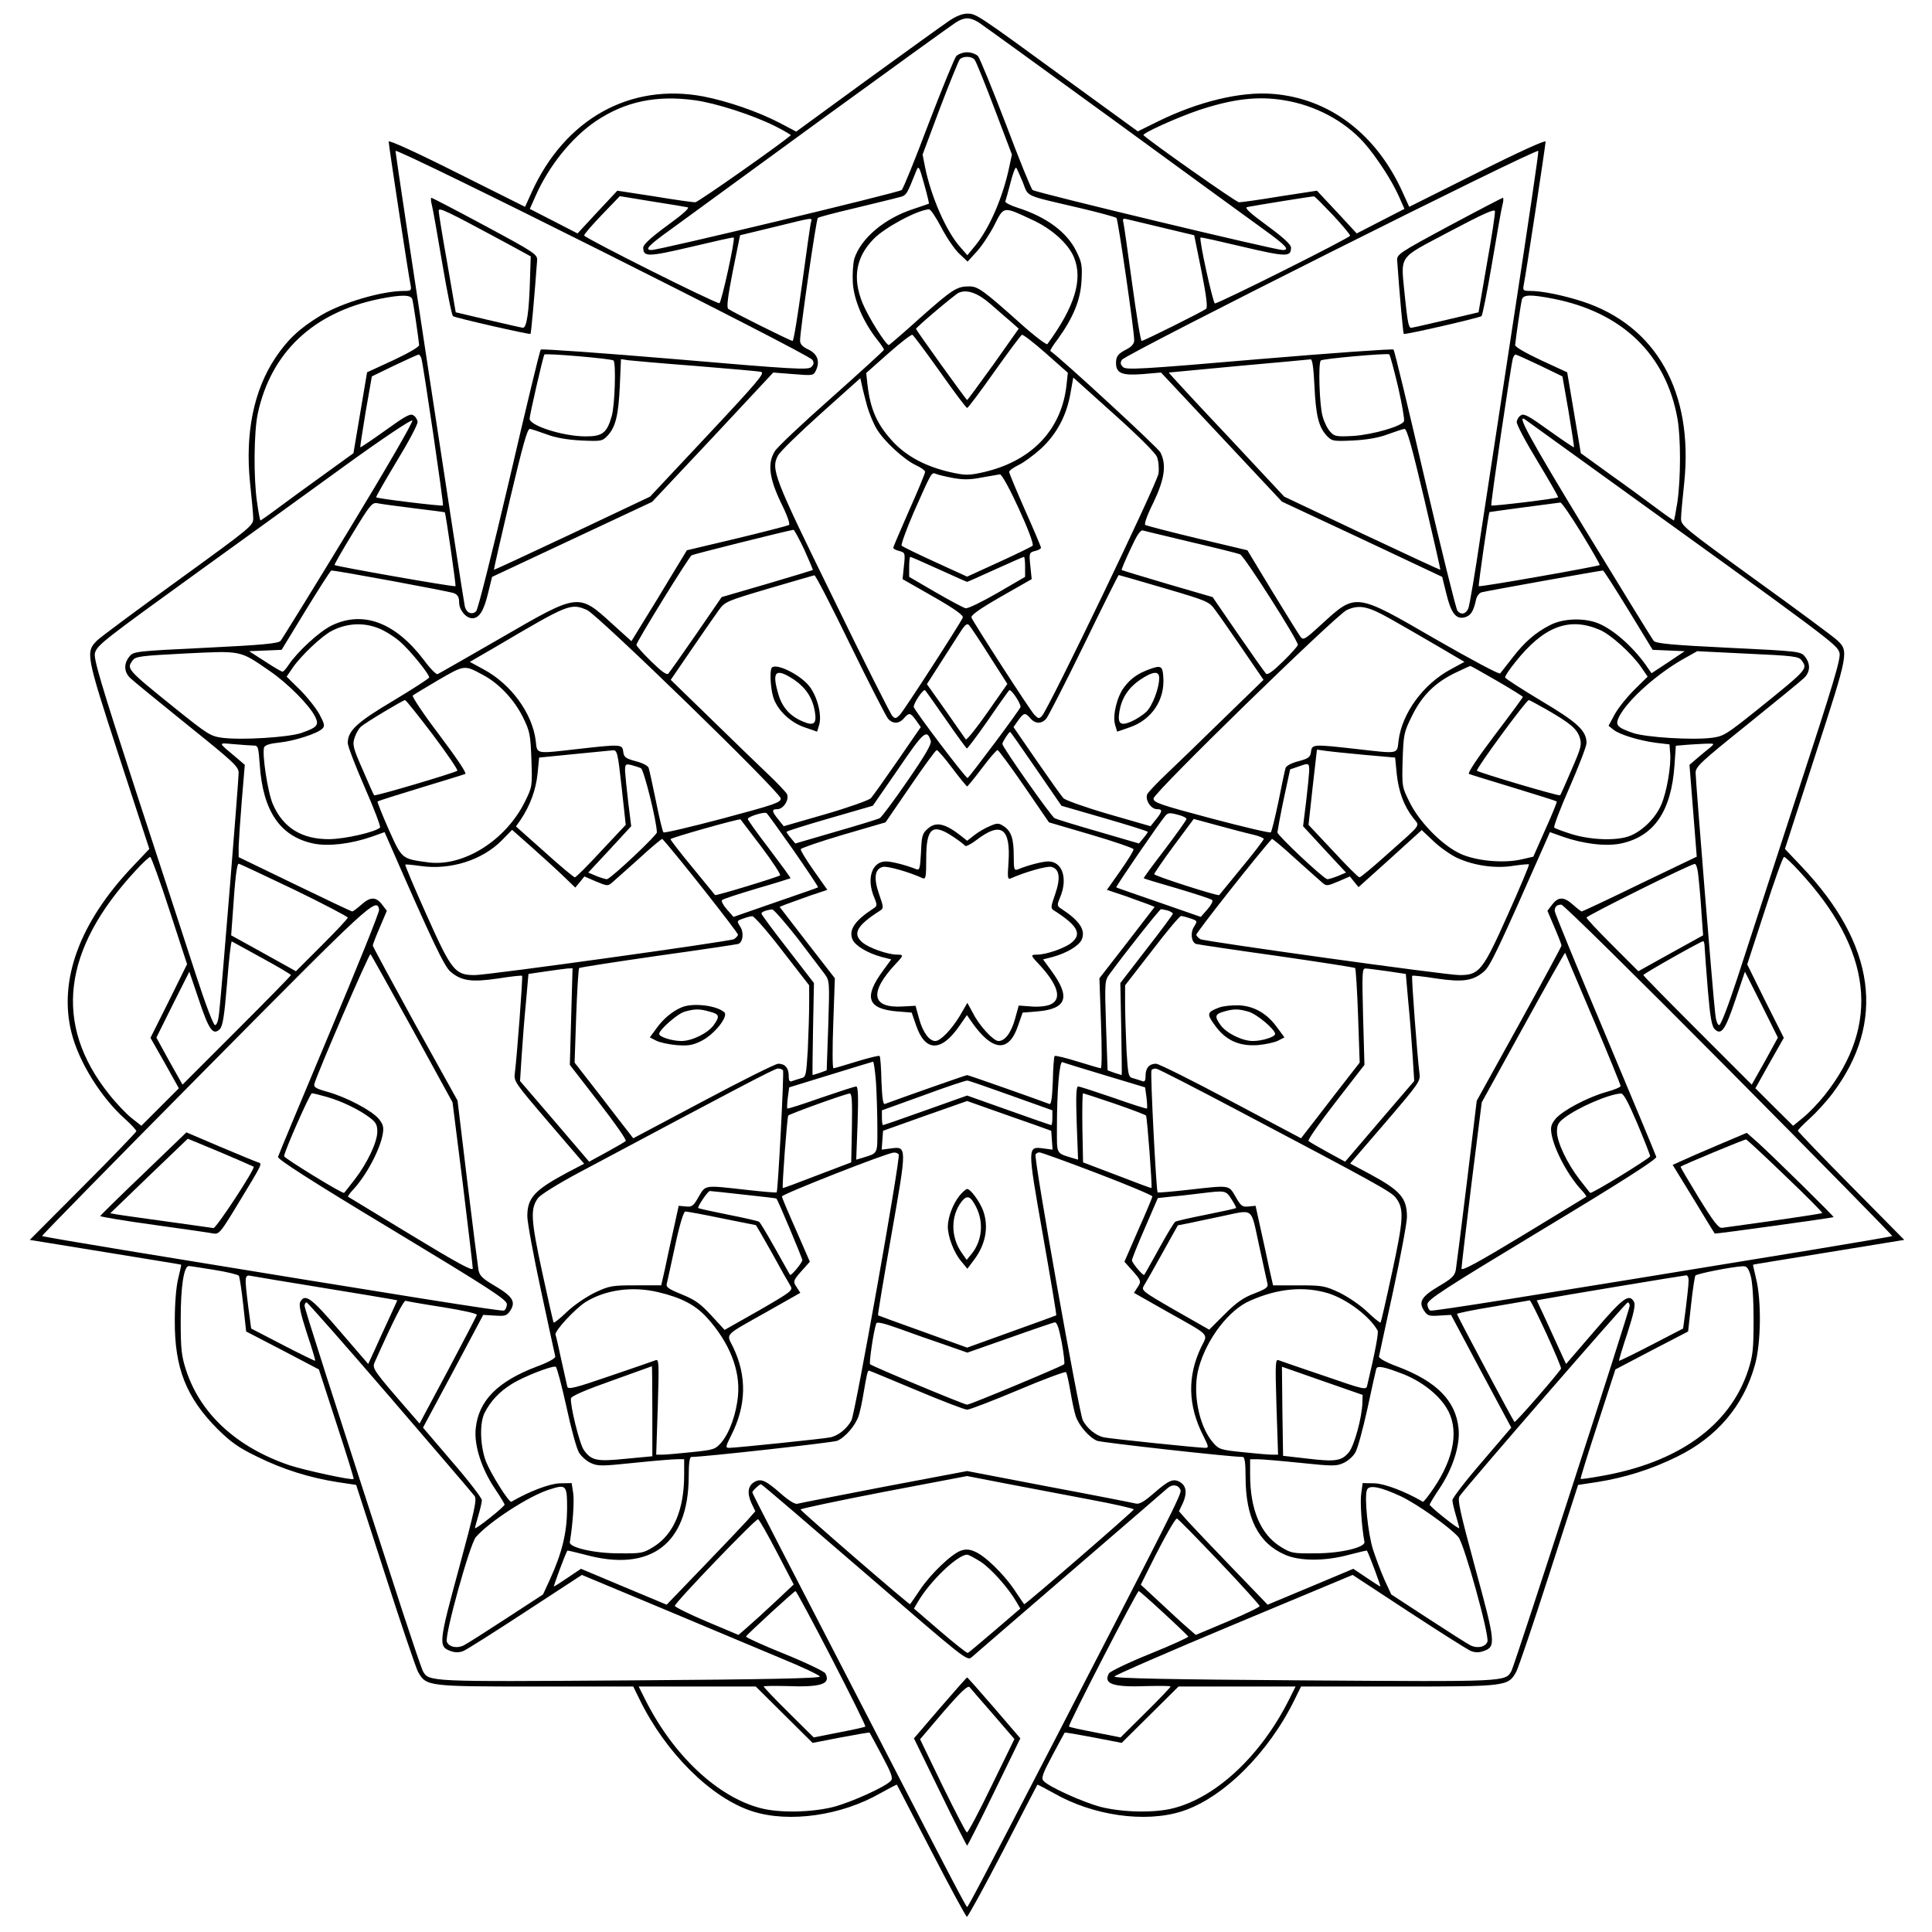 <?xml version="1.0" standalone="no"?>
<!DOCTYPE svg PUBLIC "-//W3C//DTD SVG 20010904//EN"
 "http://www.w3.org/TR/2001/REC-SVG-20010904/DTD/svg10.dtd">
<svg version="1.0" xmlns="http://www.w3.org/2000/svg"
 width="850pt" height="850pt" viewBox="0 0 850 850"
 preserveAspectRatio="xMidYMid meet">
<g transform="translate(0,850) scale(0.1,-0.1)"
fill="#000000" stroke="none">
<path d="M4174 8407 c-27 -18 -189 -135 -360 -259 l-311 -227 -74 39 c-97 50
-228 95 -336 116 -322 60 -608 -100 -754 -422 l-29 -64 -300 150 c-183 92
-300 145 -300 137 0 -15 87 -587 96 -629 5 -26 3 -28 -28 -28 -99 0 -274 -52
-367 -108 -94 -57 -145 -105 -200 -187 -95 -143 -133 -332 -111 -548 7 -67 14
-137 14 -156 1 -33 -5 -38 -329 -273 -181 -131 -343 -251 -358 -266 -51 -51
-49 -62 96 -507 l134 -410 -73 -77 c-234 -246 -328 -502 -269 -733 32 -127
129 -283 234 -377 28 -25 51 -50 51 -55 -1 -4 -106 -114 -235 -243 l-234 -235
332 -54 c183 -30 333 -54 334 -55 1 -1 -5 -28 -13 -61 -9 -36 -15 -110 -15
-185 -1 -209 50 -338 188 -477 59 -58 92 -82 175 -122 113 -56 232 -93 355
-112 l80 -12 128 -396 c70 -218 135 -409 144 -426 36 -64 40 -65 516 -65 l431
0 28 -57 c114 -234 315 -434 496 -492 162 -52 392 -19 564 80 38 21 70 38 72
37 1 -2 69 -133 151 -291 82 -159 153 -290 157 -290 4 -1 75 128 158 288 82
160 151 291 152 293 2 1 34 -16 72 -37 172 -99 402 -132 564 -80 181 58 382
258 496 492 l28 57 431 0 c476 0 480 1 516 65 9 17 74 208 144 426 l128 396
80 12 c123 19 242 56 355 112 176 86 293 224 343 404 27 96 29 283 5 380 -8
33 -14 60 -13 61 1 1 151 25 334 55 l331 54 -234 237 c-129 130 -234 240 -234
243 0 4 23 28 51 53 28 25 74 75 101 111 237 314 190 656 -136 999 l-73 77
134 414 c146 449 148 456 95 505 -15 14 -175 133 -357 264 -324 235 -330 240
-329 273 0 19 7 89 14 156 41 398 -123 691 -449 797 -84 27 -176 46 -229 46
-31 0 -33 2 -28 28 9 42 96 614 96 629 0 8 -117 -45 -300 -137 l-300 -150 -29
64 c-116 257 -323 414 -573 433 -140 11 -326 -34 -503 -121 l-89 -44 -311 226
c-399 291 -400 292 -440 292 -21 0 -51 -12 -81 -33z m131 -5 c17 -11 282 -203
590 -427 308 -225 606 -442 663 -483 101 -73 118 -92 85 -92 -33 0 -1088 253
-1100 264 -7 6 -60 137 -118 291 -59 154 -114 288 -122 298 -9 9 -30 17 -48
17 -18 0 -39 -8 -48 -17 -8 -10 -63 -144 -122 -298 -58 -154 -111 -285 -118
-291 -12 -11 -1067 -264 -1100 -264 -33 0 -16 19 86 92 56 41 354 258 662 483
308 224 574 416 590 426 38 24 62 24 100 1z m-17 -165 c6 -7 45 -103 87 -214
l77 -203 -12 -56 c-27 -129 -86 -267 -148 -343 l-36 -44 -34 39 c-60 69 -125
217 -152 348 l-11 56 76 203 c42 111 82 208 87 215 13 16 53 16 66 -1z m-1231
-178 c94 -13 255 -65 353 -114 40 -20 70 -38 69 -40 -33 -31 -408 -295 -420
-295 -10 0 -91 11 -180 26 l-163 25 -88 -94 -87 -94 -105 54 -105 54 24 54
c59 135 161 261 268 333 129 86 265 114 434 91z m2592 0 c137 -22 267 -91 353
-188 53 -60 123 -167 153 -236 l24 -54 -105 -54 -105 -54 -87 94 -88 94 -163
-25 c-89 -15 -170 -26 -180 -26 -12 0 -387 264 -420 295 -8 8 148 78 242 110
151 50 260 63 376 44z m-2075 -1142 c8 -12 7 -21 -5 -32 -13 -13 -76 -10 -599
35 -322 27 -588 46 -591 42 -4 -4 -66 -261 -138 -572 -73 -311 -138 -571 -146
-579 -18 -18 -43 -8 -50 21 -8 33 -305 1986 -305 2004 0 18 1818 -893 1834
-919z m3091 217 c-58 -379 -126 -824 -151 -989 -24 -165 -49 -310 -54 -322
-11 -25 -32 -30 -48 -10 -6 7 -70 266 -143 577 -72 311 -134 568 -138 572 -3
4 -269 -15 -591 -42 -523 -45 -586 -48 -599 -35 -12 11 -13 20 -5 32 15 25
1828 934 1832 919 2 -7 -45 -323 -103 -702z m-2578 470 c-1 -1 -32 -11 -70
-24 -125 -41 -228 -127 -258 -217 -6 -21 -9 -66 -7 -107 5 -78 47 -174 107
-250 17 -21 31 -42 30 -45 0 -3 -104 -98 -231 -211 -127 -112 -239 -218 -249
-235 -33 -53 -25 -118 26 -225 29 -58 42 -96 36 -100 -6 -3 -109 -30 -230 -59
l-219 -52 -68 -112 c-37 -62 -92 -152 -122 -200 l-54 -88 -83 75 c-151 138
-148 138 -490 -60 -149 -86 -275 -158 -280 -160 -6 -2 -33 25 -60 62 -126 166
-268 219 -406 152 -55 -27 -151 -116 -189 -173 -11 -17 -23 -30 -27 -30 -5 0
-39 20 -77 45 l-70 45 72 3 71 3 106 174 c59 96 109 175 113 175 23 0 522 -92
540 -100 16 -7 22 -18 22 -40 0 -34 30 -70 58 -70 30 0 50 31 69 109 l18 73
352 165 352 165 267 284 266 285 89 -7 c88 -7 88 -7 100 19 17 38 5 71 -36 90
-25 12 -35 23 -35 39 0 44 71 533 78 539 4 4 77 23 162 43 85 21 171 41 191
47 38 9 36 7 81 119 9 23 13 17 34 -60 13 -46 22 -85 21 -86z m413 94 c26 -66
2 -55 250 -113 85 -20 158 -40 162 -44 7 -6 78 -495 78 -538 0 -15 -11 -28
-32 -39 -39 -20 -48 -31 -48 -61 0 -45 26 -56 116 -49 l82 7 266 -284 266
-284 353 -165 352 -166 18 -73 c21 -87 43 -115 81 -105 27 7 39 27 50 78 3 15
14 29 24 32 17 5 523 96 534 96 4 0 54 -79 113 -175 l106 -174 71 -3 70 -3
-73 -49 -73 -48 -16 23 c-54 81 -140 161 -210 193 -63 29 -160 27 -220 -4 -65
-33 -113 -75 -166 -144 -26 -33 -51 -65 -54 -69 -4 -5 -133 64 -286 152 -352
204 -348 203 -498 66 -74 -68 -82 -73 -94 -57 -7 9 -63 99 -124 199 l-110 182
-219 52 c-121 29 -224 56 -230 59 -6 4 7 42 36 100 49 103 58 166 30 220 -10
20 -432 409 -484 446 -2 2 12 25 32 51 68 94 100 171 105 255 4 69 2 83 -23
133 -41 84 -132 151 -258 191 -32 10 -56 23 -54 28 2 6 13 44 23 83 10 40 21
69 25 65 3 -4 16 -33 29 -64z m-1475 -110 c11 -2 -20 -30 -89 -80 -70 -51
-106 -84 -106 -97 0 -42 19 -42 211 3 101 24 185 43 187 41 8 -7 -55 -290 -63
-289 -23 1 -595 288 -595 298 0 6 36 47 79 92 l78 81 140 -23 c78 -12 149 -24
158 -26z m2839 -34 c42 -45 76 -86 76 -91 0 -9 -575 -297 -595 -298 -8 0 -71
283 -63 290 2 2 86 -17 187 -41 192 -45 211 -45 211 -3 0 13 -36 46 -106 97
-75 55 -100 78 -87 81 46 9 289 48 294 47 4 0 41 -38 83 -82z m-1724 -52 c22
-43 57 -95 78 -116 l39 -37 41 45 c22 24 57 77 77 116 42 84 38 83 166 23 86
-39 159 -105 184 -165 40 -97 4 -217 -117 -382 -3 -5 -59 37 -123 95 -160 143
-183 159 -221 159 -54 0 -73 -12 -213 -136 -73 -66 -136 -120 -140 -122 -11
-4 -90 121 -116 184 -45 110 -30 202 48 282 49 51 193 128 244 131 7 1 30 -34
53 -77z m-572 20 c-3 -9 -20 -131 -39 -270 -19 -138 -37 -252 -42 -252 -9 0
-268 129 -283 141 -8 6 -2 54 20 166 l32 158 149 36 c180 44 168 43 163 21z
m1552 -25 l134 -32 32 -158 c22 -112 28 -160 20 -166 -15 -12 -274 -141 -283
-141 -5 0 -23 114 -42 252 -19 139 -36 261 -39 271 -4 15 0 17 19 12 13 -3 85
-20 159 -38z m-763 -334 c30 -26 71 -62 90 -78 l35 -31 -111 -157 c-62 -86
-114 -157 -116 -157 -4 0 -225 308 -225 313 0 7 173 153 188 159 36 16 84 -1
139 -49z m-2543 20 c5 -17 27 -169 30 -201 1 -8 -46 -35 -114 -67 l-115 -53
-30 -178 -30 -178 -130 -94 c-71 -51 -163 -118 -203 -148 -40 -30 -75 -54 -76
-54 -2 0 -9 36 -15 80 -16 106 -14 310 3 390 58 270 245 446 536 505 96 19
138 19 144 -2z m5018 3 c304 -59 497 -244 548 -527 15 -82 15 -263 0 -367 -7
-45 -14 -82 -16 -82 -1 0 -36 24 -76 54 -40 30 -131 97 -203 148 l-130 94 -30
178 -30 178 -115 53 c-68 32 -115 59 -114 67 3 32 25 184 30 201 7 21 37 22
136 3z m-2697 -321 c62 -88 116 -160 120 -160 4 0 58 72 120 160 62 87 116
160 121 162 5 2 53 -35 106 -82 l96 -85 -5 -47 c-20 -206 -158 -348 -382 -394
-52 -11 -70 -10 -136 5 -104 25 -183 67 -243 129 -73 78 -103 144 -116 259
l-5 47 97 86 c53 47 101 84 106 82 5 -2 59 -75 121 -162z m-1436 49 c12 -11 6
-200 -8 -246 -21 -73 -41 -88 -114 -88 -99 0 -247 47 -247 78 0 15 59 273 65
282 4 7 296 -18 304 -26z m3452 -116 c17 -76 29 -143 26 -151 -8 -22 -136 -59
-223 -65 -74 -4 -83 -2 -101 18 -12 12 -27 42 -34 68 -14 46 -20 235 -8 246 8
8 292 33 301 27 4 -4 21 -68 39 -143z m-4297 125 c9 -32 99 -643 95 -647 -5
-4 -288 30 -294 36 -2 2 39 73 90 158 52 85 94 164 92 174 -1 10 -9 24 -19 29
-13 9 -37 -5 -123 -67 -59 -42 -109 -76 -110 -74 -1 2 10 73 24 158 l27 154
99 48 c55 26 103 48 107 48 4 0 9 -8 12 -17z m4921 -31 l99 -48 27 -154 c14
-85 25 -156 24 -158 -1 -2 -51 32 -110 74 -86 62 -110 76 -123 67 -10 -5 -18
-19 -19 -29 -2 -10 40 -89 92 -174 51 -85 92 -156 90 -158 -6 -6 -289 -40
-294 -36 -4 4 86 615 95 647 3 9 8 17 12 17 4 0 52 -22 107 -48z m-3715 -2
c146 -12 275 -23 288 -26 19 -4 -11 -40 -233 -277 l-255 -272 -342 -162 c-189
-89 -344 -161 -345 -160 -1 1 31 142 71 312 55 232 76 309 87 308 8 -1 41 -12
74 -24 39 -15 92 -24 152 -27 88 -4 93 -3 116 21 36 39 48 91 54 220 l5 117
32 -5 c17 -2 150 -14 296 -25z m2723 -87 c6 -129 18 -181 54 -220 23 -24 28
-25 116 -21 60 3 113 12 152 27 33 12 66 23 74 24 11 1 32 -76 87 -308 40
-170 72 -311 71 -312 -1 -1 -156 71 -345 160 l-342 162 -255 273 c-141 149
-254 272 -253 273 2 0 140 13 308 29 168 15 310 28 316 29 8 1 13 -38 17 -116z
m-1967 -93 c9 -30 27 -74 41 -97 31 -53 120 -135 173 -160 22 -10 40 -23 40
-29 0 -7 -31 -82 -70 -169 -38 -87 -70 -161 -70 -165 0 -4 12 -11 26 -14 26
-7 27 -9 21 -65 l-6 -59 135 -77 c93 -53 133 -82 130 -92 -10 -24 -257 -407
-277 -428 -17 -17 -21 -18 -33 -5 -8 8 -126 242 -261 520 -261 532 -274 566
-242 626 8 16 93 99 189 185 l173 155 8 -35 c4 -20 15 -61 23 -91z m1274 -220
c7 -17 10 -49 7 -73 -5 -42 -483 -1036 -513 -1067 -12 -13 -16 -12 -33 5 -20
21 -267 404 -277 428 -3 10 34 37 130 92 l135 77 -6 59 c-6 56 -5 58 21 65 14
3 26 10 26 14 0 4 -31 78 -70 165 -38 87 -70 162 -70 169 0 6 19 19 41 30 22
10 67 43 100 73 69 65 112 145 129 245 l12 67 178 -160 c104 -93 183 -171 190
-189z m-3555 -322 c-158 -260 -294 -480 -301 -488 -11 -11 -81 -18 -330 -30
-310 -15 -317 -16 -335 -39 -25 -31 -24 -67 4 -94 12 -12 125 -104 250 -205
204 -164 227 -185 227 -212 0 -33 -76 -974 -86 -1057 -3 -32 -10 -53 -18 -53
-7 0 -41 89 -83 218 -39 119 -157 482 -263 805 -158 485 -190 593 -182 615 11
35 40 57 462 362 194 140 482 348 639 462 163 118 290 203 295 198 5 -5 -115
-212 -279 -482z m5440 295 c1106 -797 1105 -797 1118 -835 7 -23 -25 -131
-187 -625 -107 -329 -225 -691 -262 -805 -40 -122 -73 -208 -80 -208 -8 0 -15
21 -18 53 -10 83 -86 1024 -86 1057 0 27 23 48 227 212 125 101 238 193 250
205 28 27 29 63 4 94 -18 23 -25 24 -335 39 -250 12 -319 19 -330 30 -7 8
-142 228 -300 487 -251 413 -310 521 -263 485 7 -5 125 -90 262 -189z m-2782
-66 c44 -8 75 -8 125 2 37 6 73 13 81 14 18 2 157 -301 144 -314 -4 -4 -71
-37 -148 -72 l-140 -64 -140 64 c-77 35 -144 68 -148 72 -4 4 20 70 53 147 80
180 78 177 98 169 9 -4 43 -12 75 -18z m-2373 -133 c74 -9 136 -17 137 -18 4
-4 50 -322 47 -325 -4 -5 -525 87 -532 93 -2 2 34 65 80 140 76 125 85 136
108 132 14 -3 86 -13 160 -22z m5138 -110 c46 -75 82 -138 80 -140 -7 -6 -528
-98 -532 -93 -3 3 43 321 47 326 2 1 254 35 312 42 6 0 47 -60 93 -135z
m-3420 -71 c22 -49 39 -89 38 -91 -2 -1 -93 -29 -202 -61 l-199 -58 -112 -163
c-62 -90 -118 -169 -123 -174 -7 -7 -31 11 -75 54 -36 35 -65 68 -65 73 0 13
230 386 243 394 8 5 420 108 448 112 3 1 24 -38 47 -86z m1702 32 c107 -25
204 -49 216 -54 19 -8 254 -377 254 -398 0 -5 -29 -38 -65 -73 -44 -43 -68
-61 -75 -54 -5 5 -61 84 -123 174 l-112 163 -199 58 c-109 32 -200 60 -201 61
-2 2 15 42 38 91 30 65 44 86 56 83 9 -3 104 -25 211 -51z m-1109 -120 c66
-30 122 -55 124 -55 2 0 58 25 124 55 66 30 123 55 126 55 3 0 5 -20 5 -44 l0
-44 -122 -71 c-68 -39 -131 -70 -140 -67 -9 2 -69 34 -133 71 l-115 67 0 44
c0 24 2 44 5 44 3 0 60 -25 126 -55z m-390 -332 c83 -170 158 -316 166 -325
21 -24 49 -23 70 2 23 26 28 25 53 -9 l21 -30 -102 -148 c-56 -81 -109 -156
-118 -165 -9 -9 -99 -41 -199 -70 l-184 -53 -24 30 c-29 36 -30 45 -4 45 27 0
54 43 42 67 -6 10 -43 49 -84 88 -40 38 -153 147 -250 242 l-177 172 91 133
c50 73 104 151 120 173 28 38 32 40 221 96 105 31 196 57 200 58 5 1 76 -137
158 -306z m1382 249 c194 -57 197 -59 225 -98 16 -21 70 -99 120 -172 l91
-133 -177 -172 c-97 -95 -210 -204 -250 -242 -41 -39 -78 -78 -84 -88 -12 -24
15 -67 42 -67 26 0 25 -9 -4 -45 l-24 -30 -184 53 c-100 29 -190 61 -199 70
-9 9 -62 84 -118 165 l-102 148 21 30 c25 34 30 35 53 9 21 -25 49 -26 70 -2
8 9 83 155 166 325 82 169 151 307 153 307 2 0 92 -26 201 -58z m-2540 -96
c47 -21 852 -803 852 -829 0 -18 -27 -27 -255 -88 -140 -37 -258 -65 -261 -61
-4 4 -19 66 -33 137 -15 72 -29 137 -32 146 -3 10 -26 22 -57 30 -45 12 -52
18 -55 42 -4 33 -10 33 -197 12 -193 -22 -181 -24 -188 36 -15 121 -109 250
-231 315 l-59 32 119 69 c317 187 325 190 397 159z m3531 -37 c50 -28 145 -83
210 -121 l119 -70 -59 -32 c-122 -65 -216 -194 -231 -315 -7 -60 5 -58 -188
-36 -187 21 -193 21 -197 -12 -3 -24 -10 -30 -55 -42 -31 -8 -54 -20 -57 -30
-3 -9 -17 -74 -31 -146 -15 -71 -30 -133 -34 -137 -3 -4 -121 24 -261 61 -229
61 -255 70 -255 88 0 25 803 807 850 829 55 25 93 17 189 -37z m-4429 -52 c22
-11 56 -33 75 -50 45 -39 132 -147 128 -158 -2 -5 -73 -51 -158 -102 -160 -95
-200 -132 -200 -186 0 -14 34 -102 75 -196 41 -93 71 -173 67 -176 -21 -20
-154 -50 -222 -51 -122 -1 -205 50 -250 155 -22 51 -48 222 -38 249 4 10 27
17 67 21 67 7 168 40 189 61 12 12 10 21 -13 64 -15 27 -53 75 -85 107 l-59
58 28 41 c36 52 128 139 170 160 72 38 155 39 226 3z m2669 -114 l78 -122 -88
-126 c-48 -69 -91 -122 -95 -118 -3 5 -43 61 -88 126 l-83 117 50 78 c27 42
66 103 87 136 30 48 39 56 49 45 7 -8 48 -69 90 -136z m2684 116 c48 -20 141
-104 183 -165 l28 -41 -59 -58 c-32 -32 -71 -80 -86 -108 l-27 -50 21 -17 c27
-22 113 -48 187 -58 l60 -7 3 -38 c5 -56 -15 -172 -39 -227 -24 -57 -80 -113
-134 -136 -56 -24 -171 -21 -260 6 -38 12 -73 25 -77 29 -4 3 26 83 67 176 41
94 75 182 75 196 0 54 -40 91 -200 186 -85 51 -156 97 -158 102 -2 5 18 35 44
67 125 158 237 201 372 143z m-5850 -182 c77 -53 172 -148 198 -199 19 -38 11
-48 -61 -73 -57 -19 -260 -32 -347 -21 -52 7 -64 15 -204 127 -218 176 -218
176 -190 214 12 17 37 20 232 30 250 12 237 15 372 -78z m6738 48 c28 -38 28
-38 -190 -214 -140 -112 -152 -120 -204 -127 -87 -11 -290 2 -347 21 -72 25
-80 35 -61 73 39 75 173 194 295 260 l48 27 223 -11 c199 -9 224 -12 236 -29z
m-5802 -64 c71 -37 139 -110 177 -187 30 -61 33 -76 37 -186 4 -117 4 -119
-28 -184 -84 -171 -271 -289 -427 -268 -117 16 -114 14 -173 145 -29 66 -51
121 -49 123 2 2 87 29 189 60 102 31 190 58 197 61 8 2 -38 70 -113 170 -70
92 -122 170 -118 175 5 4 56 35 114 69 114 66 113 66 194 22z m4463 -27 c62
-36 113 -68 113 -70 0 -3 -56 -79 -125 -170 -75 -99 -120 -167 -112 -169 7 -3
95 -30 197 -61 102 -31 187 -58 189 -60 2 -2 -20 -57 -50 -123 l-53 -120 -52
-12 c-79 -18 -198 -7 -267 24 -80 36 -183 140 -226 229 -33 66 -33 68 -30 185
4 114 6 122 42 195 44 89 102 146 192 189 33 16 62 29 64 29 3 0 55 -30 118
-66z m-2424 -172 c47 -68 88 -124 91 -125 2 -1 44 54 92 123 47 69 90 129 94
133 7 8 50 -55 50 -73 0 -9 -224 -308 -233 -313 -7 -3 -237 301 -237 313 0 18
43 81 50 73 4 -4 46 -63 93 -131z m-2259 -64 c63 -84 112 -156 108 -159 -11
-9 -361 -113 -366 -108 -2 2 -25 53 -50 112 -43 97 -46 111 -36 141 6 19 18
40 28 49 20 18 184 116 194 117 4 0 59 -69 122 -152z m4899 111 c106 -61 134
-85 147 -123 10 -32 7 -44 -36 -143 -25 -59 -48 -110 -50 -112 -5 -5 -355 99
-366 108 -7 6 217 311 228 311 3 0 38 -19 77 -41z m-2708 -139 c4 -14 -26 -65
-102 -175 -59 -86 -114 -160 -123 -165 -8 -4 -95 -31 -193 -59 l-178 -52 -19
23 c-11 13 -19 25 -20 28 0 3 86 30 190 60 l190 55 112 162 c113 166 126 177
143 123z m463 -122 l112 -163 190 -55 c104 -30 190 -57 190 -60 -1 -3 -9 -15
-20 -28 l-19 -23 -178 52 c-98 28 -185 55 -193 59 -16 9 -230 313 -230 327 0
9 29 53 34 53 2 0 53 -73 114 -162z m-3443 102 c21 0 22 -6 28 -87 14 -202 90
-313 235 -344 66 -14 166 -2 258 30 l56 20 25 -57 c186 -426 238 -534 265
-557 48 -41 93 -47 209 -30 56 9 104 14 106 12 4 -4 -23 -361 -32 -429 -5 -35
1 -43 150 -217 l155 -181 -71 -37 c-148 -79 -179 -113 -179 -194 0 -26 27
-173 60 -326 33 -153 61 -284 63 -291 1 -8 -31 -26 -83 -45 -171 -65 -255
-150 -267 -272 -8 -72 25 -175 82 -261 25 -37 45 -70 45 -74 0 -3 -29 -30 -65
-58 -36 -29 -65 -49 -65 -45 0 4 7 30 15 57 8 27 15 57 15 66 0 9 -58 85 -130
168 l-129 151 133 248 132 248 51 -3 c46 -3 53 -1 68 22 25 38 11 62 -65 107
-58 34 -70 46 -75 72 -3 18 -25 192 -49 388 l-43 357 -187 337 c-102 186 -186
341 -186 345 0 4 14 41 31 80 l31 73 -20 26 c-27 36 -52 37 -92 1 -18 -16 -37
-30 -40 -30 -4 0 -118 54 -254 120 l-246 119 0 48 c1 26 7 118 14 203 l13 155
-35 30 c-86 72 -85 67 -13 61 35 -3 74 -6 86 -6z m6410 -8 c-12 -9 -37 -30
-57 -47 l-35 -30 16 -202 16 -202 -250 -120 c-137 -67 -253 -121 -256 -121 -3
0 -21 14 -39 30 -40 36 -65 35 -92 -1 l-20 -26 31 -73 c17 -39 31 -76 31 -80
0 -4 -84 -160 -186 -345 l-187 -338 -43 -356 c-24 -196 -46 -370 -49 -388 -5
-26 -17 -38 -75 -72 -76 -45 -90 -69 -65 -107 15 -23 22 -25 68 -22 l51 3 132
-248 133 -248 -129 -151 c-72 -83 -130 -159 -130 -168 0 -9 7 -39 15 -66 8
-27 15 -53 15 -57 0 -4 -29 16 -65 45 -36 28 -65 55 -65 58 0 4 20 37 45 74
57 86 90 189 82 261 -12 122 -96 207 -267 272 -52 19 -84 37 -83 45 1 7 30
138 63 291 33 153 60 298 60 323 0 83 -29 116 -162 188 l-88 47 155 180 c149
174 155 182 150 217 -9 68 -36 425 -32 429 2 2 50 -3 106 -12 116 -17 161 -11
209 30 28 23 62 95 266 557 l25 57 56 -20 c91 -32 191 -44 257 -30 145 31 221
142 235 343 l6 87 46 4 c25 2 64 4 86 5 39 1 39 1 20 -16z m-4790 -176 l18
-165 -108 -115 c-59 -64 -111 -116 -116 -116 -4 0 -65 50 -133 112 l-126 112
21 30 c42 63 67 132 74 202 l7 71 151 15 c84 8 161 16 173 17 19 1 22 -8 39
-163z m1455 84 c33 -44 63 -80 65 -80 2 0 32 36 65 80 33 44 64 80 69 80 4 0
57 -72 117 -159 l109 -159 184 -54 c102 -30 186 -59 188 -64 2 -5 -24 -47 -57
-94 l-60 -85 78 -26 c42 -15 89 -32 105 -38 l27 -11 -121 -157 -122 -157 7
-198 c4 -109 4 -198 -1 -198 -4 0 -51 14 -103 30 -52 16 -97 27 -100 24 -3 -3
-7 -53 -8 -111 -3 -74 -7 -103 -15 -100 -64 24 -356 127 -362 127 -6 0 -298
-103 -362 -127 -8 -3 -12 26 -15 100 -1 58 -5 108 -8 111 -3 3 -48 -8 -100
-24 -52 -16 -99 -30 -103 -30 -5 0 -5 89 -1 198 l7 198 -122 157 -121 157 27
11 c16 6 63 23 105 38 l78 26 -60 85 c-33 47 -59 89 -57 94 2 5 86 34 188 64
l185 54 109 159 c59 87 112 159 116 159 5 0 36 -36 69 -80z m1812 59 l136 -12
7 -71 c8 -77 31 -141 72 -194 30 -40 45 -19 -120 -166 -59 -53 -111 -96 -116
-96 -5 0 -57 52 -116 116 l-108 115 18 165 19 166 35 -5 c20 -3 97 -11 173
-18z m-3182 -59 c13 -7 69 -232 70 -282 0 -13 -195 -197 -219 -206 -4 -1 -24
5 -45 13 l-38 16 95 102 94 102 -13 105 c-7 58 -13 120 -14 138 0 30 2 32 28
26 15 -4 34 -10 42 -14z m2940 -12 c-1 -18 -7 -80 -14 -138 l-13 -105 94 -102
95 -102 -38 -16 c-21 -8 -41 -14 -45 -13 -24 9 -219 193 -219 206 1 9 13 76
28 147 l28 130 35 12 c48 17 49 17 49 -19z m-2269 -349 c61 -88 110 -161 108
-163 -2 -2 -87 -31 -188 -66 l-184 -64 -29 33 c-16 18 -26 37 -21 41 4 5 73
27 153 51 80 23 146 44 148 45 2 1 -40 58 -92 127 -53 69 -96 129 -96 134 0
10 70 32 82 26 4 -2 57 -76 119 -164z m1729 138 c0 -5 -43 -65 -95 -134 -53
-69 -95 -126 -93 -127 2 -2 68 -22 148 -45 80 -24 149 -46 153 -51 5 -4 -5
-23 -21 -41 l-29 -33 -184 64 c-101 35 -186 64 -188 66 -3 3 188 282 216 315
11 13 20 14 53 5 22 -5 40 -14 40 -19z m-1870 -123 c49 -65 86 -122 82 -125
-9 -8 -283 -91 -286 -87 -2 2 -46 56 -99 121 -54 65 -97 121 -97 125 0 6 301
91 308 87 1 -1 42 -55 92 -121z m2163 54 c26 -6 47 -15 47 -19 0 -4 -43 -61
-97 -126 -53 -65 -97 -119 -99 -121 -4 -6 -285 84 -286 92 0 4 39 61 87 126
l87 117 107 -29 c58 -16 127 -34 154 -40z m-3035 -182 l53 -51 20 24 20 25 51
-22 c50 -21 53 -21 72 -4 12 10 65 58 119 106 53 49 99 87 101 85 55 -59 336
-415 333 -422 -2 -6 -10 -14 -18 -19 -19 -10 -1081 -158 -1140 -158 -87 0
-102 18 -212 264 -54 120 -96 220 -94 222 1 2 32 -1 67 -6 132 -19 273 26 359
114 l44 45 86 -76 c47 -42 110 -99 139 -127z m3934 79 c75 -34 169 -47 247
-34 35 5 65 8 68 6 2 -2 -40 -103 -94 -223 -110 -246 -125 -264 -212 -264 -59
0 -1121 148 -1140 158 -8 5 -16 13 -18 19 -3 7 278 363 333 422 2 2 48 -36
101 -85 54 -48 107 -96 119 -106 19 -17 22 -17 72 4 l51 22 19 -24 19 -23 139
125 139 126 52 -49 c29 -28 77 -61 105 -74z m-5666 -231 l77 -236 -80 -162
-81 -162 63 -111 62 -111 -83 -83 -82 -82 -43 34 c-23 18 -69 66 -101 107
-243 306 -204 633 117 980 31 34 61 62 66 62 4 0 43 -106 85 -236z m7169 174
c323 -348 360 -675 113 -986 -27 -34 -70 -79 -95 -99 l-44 -36 -83 82 -83 83
62 111 63 111 -81 161 -80 162 77 236 c42 131 80 237 85 237 5 0 35 -28 66
-62z m-6621 -82 c130 -63 236 -119 236 -123 0 -5 -51 -59 -114 -122 l-114
-114 -142 79 -143 79 7 95 c10 153 18 220 26 220 4 0 114 -52 244 -114z m6179
52 c4 -35 10 -106 13 -158 l7 -95 -143 -79 -142 -79 -114 114 c-63 63 -114
117 -114 122 0 8 456 235 476 236 7 1 14 -25 17 -61z m-5805 -140 c2 -10 -97
-255 -219 -545 -122 -291 -224 -535 -226 -543 -2 -10 148 -107 502 -320 429
-259 505 -308 505 -328 0 -12 -6 -25 -13 -28 -12 -4 -408 59 -1666 265 -200
33 -365 61 -366 63 -2 2 321 331 717 731 731 738 755 761 766 705z m5939 -705
c397 -400 720 -729 718 -731 -1 -2 -166 -30 -366 -63 -1258 -206 -1654 -269
-1666 -265 -7 3 -13 16 -13 28 0 20 76 69 505 328 354 213 504 310 502 320 -2
8 -104 252 -225 541 -122 289 -222 533 -222 541 0 19 9 28 29 28 9 1 341 -327
738 -727z m-4099 580 c54 -71 108 -142 120 -158 22 -30 22 -35 16 -227 l-7
-197 -30 -11 c-17 -5 -31 -10 -32 -10 -1 0 0 91 2 203 l4 202 -115 149 c-64
82 -116 152 -116 157 0 7 21 15 47 18 7 0 56 -56 111 -126z m1630 121 c12 -4
22 -10 22 -14 0 -4 -52 -74 -116 -156 l-115 -149 4 -202 c2 -112 3 -203 2
-203 -1 0 -15 5 -32 10 l-30 11 -7 197 c-6 192 -6 197 16 227 68 93 220 285
226 285 4 0 17 -3 30 -6z m-1696 -177 l118 -152 0 -81 c0 -44 -3 -135 -6 -202
-7 -114 -8 -121 -30 -126 -12 -3 -29 -9 -38 -12 -12 -5 -16 0 -16 23 0 34 -16
53 -46 53 -12 0 -160 -74 -329 -164 l-309 -164 -20 26 c-12 15 -70 90 -129
167 l-109 140 7 205 c4 113 10 208 13 211 4 3 160 27 347 54 187 26 346 50
353 52 21 8 26 51 8 77 -15 24 -14 25 12 34 15 6 34 11 42 11 8 0 68 -68 132
-152z m1796 142 c30 -10 31 -11 16 -35 -18 -26 -13 -69 8 -77 7 -2 166 -26
353 -52 187 -27 343 -51 347 -54 3 -3 9 -98 13 -211 l7 -205 -109 -140 c-59
-77 -117 -152 -129 -167 l-20 -26 -309 164 c-169 90 -317 164 -329 164 -30 0
-46 -19 -46 -53 0 -23 -4 -28 -16 -23 -9 3 -26 9 -38 12 -22 5 -23 12 -30 126
-3 67 -6 158 -6 202 l0 81 118 152 c64 84 122 153 128 153 6 0 25 -5 42 -11z
m-4085 -174 c70 -38 127 -72 127 -75 0 -3 -107 -112 -239 -244 l-238 -238 -58
103 -57 104 72 145 73 145 42 -124 c44 -132 62 -158 92 -129 13 14 20 56 32
203 8 102 17 184 21 183 3 -2 63 -34 133 -73z m6347 43 c1 -18 7 -102 14 -186
10 -118 17 -157 30 -170 29 -29 47 -2 91 129 l42 124 73 -145 72 -145 -57
-104 -58 -103 -238 238 c-132 132 -239 241 -239 244 0 6 250 147 263 149 4 1
7 -14 7 -31z m-5686 -355 l177 -323 45 -357 c24 -196 44 -365 44 -374 0 -13
-73 27 -272 148 -150 91 -275 167 -277 168 -1 2 7 14 19 27 60 63 122 179 134
249 5 30 2 42 -18 67 -32 37 -142 95 -224 118 -51 14 -63 21 -59 35 13 48 242
578 247 571 4 -4 86 -152 184 -329z m5195 45 c67 -158 121 -291 121 -296 0 -5
-28 -17 -62 -26 -82 -23 -192 -81 -224 -118 -20 -25 -23 -37 -18 -67 12 -70
74 -186 134 -249 12 -13 20 -25 19 -27 -2 -1 -127 -77 -276 -168 -200 -121
-273 -161 -273 -148 0 9 20 178 44 374 l45 357 182 330 c100 182 183 329 185
328 1 -2 56 -132 123 -290z m-4496 10 l-6 -213 127 -164 c70 -90 124 -167 119
-171 -4 -4 -42 -26 -84 -49 l-77 -42 -152 178 -152 177 7 110 c4 61 12 167 19
236 l11 125 75 11 c41 6 85 12 97 13 l22 1 -6 -212z m3592 199 l80 -12 11
-125 c7 -69 15 -175 19 -236 l7 -110 -152 -177 -152 -178 -77 42 c-42 23 -80
45 -84 49 -5 4 49 81 119 171 l127 164 -6 213 c-5 195 -4 212 11 211 9 0 53
-6 97 -12z m-2251 -489 c3 -50 6 -140 6 -200 0 -119 5 -110 -69 -133 l-24 -7
6 161 c4 118 2 161 -6 161 -7 0 -77 -23 -156 -50 -79 -28 -145 -49 -147 -47
-2 2 -1 24 2 48 l6 45 182 56 c99 31 184 56 187 57 3 1 9 -40 13 -91z m1008
31 l176 -53 6 -44 c3 -25 4 -47 2 -49 -2 -2 -68 19 -147 47 -79 27 -149 50
-156 50 -8 0 -10 -43 -6 -161 l6 -161 -24 7 c-74 23 -69 14 -69 133 0 164 11
294 24 289 7 -3 91 -29 188 -58z m-1417 22 c5 -9 -22 -531 -28 -537 -2 -2 -61
3 -132 11 -188 21 -180 23 -211 -30 -23 -41 -30 -46 -57 -43 l-31 3 -23 -105
c-13 -58 -30 -136 -38 -175 l-16 -70 -112 0 c-105 0 -116 -2 -180 -32 -37 -18
-92 -55 -122 -84 -30 -29 -57 -50 -59 -48 -2 2 -25 103 -51 224 -50 232 -52
277 -18 324 11 15 90 64 184 114 696 371 856 455 871 456 9 0 19 -3 23 -8z
m2000 -176 c612 -323 678 -359 697 -386 36 -48 33 -93 -17 -325 -26 -121 -49
-221 -51 -223 -2 -2 -29 19 -59 48 -30 29 -85 66 -122 84 -64 30 -75 32 -180
32 l-112 0 -16 70 c-8 39 -25 117 -38 175 l-23 105 -31 -3 c-27 -3 -34 2 -57
43 -31 53 -23 51 -211 30 -71 -8 -130 -13 -132 -11 -6 6 -33 528 -27 537 3 6
13 9 22 7 10 -2 170 -84 357 -183z m-997 65 l182 -65 0 -32 c0 -18 -2 -33 -5
-33 -2 0 -87 29 -187 65 l-183 65 -183 -65 c-100 -36 -185 -65 -187 -65 -3 0
-5 15 -5 33 l0 32 183 66 c100 37 187 66 193 65 5 0 92 -30 192 -66z m-3010
-6 c66 -19 143 -56 190 -92 26 -20 32 -31 32 -61 0 -46 -45 -140 -100 -211
-24 -30 -44 -57 -46 -58 -5 -7 -264 153 -264 161 0 20 114 277 122 277 6 0 35
-7 66 -16z m2310 -136 l-3 -152 -150 -57 c-82 -32 -150 -57 -151 -56 -4 7 19
313 24 319 8 8 249 95 270 97 10 1 12 -32 10 -151z m1154 107 c73 -25 136 -49
140 -53 5 -6 28 -312 24 -319 -1 -1 -69 24 -151 56 l-150 57 -3 152 c-1 84 0
152 3 152 2 0 64 -20 137 -45z m2302 -89 c31 -74 56 -138 56 -143 0 -8 -259
-168 -264 -161 -2 1 -22 28 -46 58 -55 71 -100 165 -100 211 0 30 6 41 33 61
60 46 195 104 248 107 12 1 32 -37 73 -133z m-2654 -4 l75 -27 3 -42 3 -41
-38 5 c-74 10 -74 14 -5 -379 34 -193 61 -353 59 -355 -2 -1 -91 -34 -198 -72
l-194 -70 -194 70 c-107 38 -196 71 -198 72 -2 2 25 162 59 355 69 393 69 389
-5 379 l-38 -5 3 41 3 42 185 66 185 65 110 -39 c60 -21 144 -51 185 -65z
m-596 -131 c9 -14 -191 -1137 -208 -1170 -19 -36 -58 -68 -94 -75 -29 -6 -415
-46 -444 -46 -17 0 -16 5 8 53 68 133 71 262 9 391 -30 61 -44 46 153 157
l143 81 -16 25 c-18 26 -16 30 34 85 l24 27 -61 140 c-34 76 -62 143 -62 147
0 10 465 193 492 193 9 1 19 -3 22 -8z m873 -83 c134 -51 243 -97 243 -102 0
-4 -28 -71 -62 -147 l-61 -140 24 -27 c50 -55 52 -59 34 -85 l-16 -25 143 -81
c197 -111 183 -96 153 -157 -62 -129 -59 -258 9 -391 24 -48 25 -53 8 -53 -29
0 -415 40 -444 46 -36 7 -75 39 -94 75 -17 33 -217 1156 -208 1170 3 5 11 9
17 9 7 0 121 -41 254 -92z m-1554 -94 c78 -8 142 -16 143 -17 8 -10 114 -263
114 -271 -1 -12 -49 -70 -54 -65 -2 2 -31 55 -66 117 -35 62 -66 115 -71 117
-4 3 -65 17 -136 31 -70 14 -129 27 -131 29 -5 5 42 75 51 75 4 0 72 -7 150
-16z m2145 -20 c13 -20 22 -37 20 -39 -2 -2 -61 -15 -131 -29 -71 -14 -132
-28 -136 -31 -5 -2 -37 -55 -71 -117 -34 -62 -64 -115 -66 -117 -5 -5 -53 52
-54 64 0 6 25 69 57 142 l57 132 65 7 c36 3 93 10 126 14 106 13 108 13 133
-26z m-2243 -84 c81 -16 149 -30 150 -30 2 0 33 -55 71 -122 37 -68 74 -133
81 -144 13 -21 8 -25 -137 -109 l-152 -86 -58 63 c-48 52 -71 69 -130 93 -61
25 -71 32 -66 49 3 12 19 87 37 169 19 90 37 147 44 147 6 0 79 -13 160 -30z
m2364 -117 c18 -82 34 -157 37 -169 5 -17 -4 -24 -58 -45 -48 -18 -79 -40
-131 -92 l-67 -67 -151 86 c-144 83 -149 87 -136 108 7 11 44 76 81 143 l68
122 51 10 c29 6 93 20 142 30 144 30 127 43 164 -126z m-4596 -110 c56 -9 105
-21 108 -26 3 -5 12 -62 19 -127 l13 -118 160 -83 160 -84 78 -240 c43 -131
77 -241 75 -242 -7 -7 -218 39 -284 61 -231 79 -390 225 -453 417 -21 65 -24
92 -24 224 0 147 14 235 36 235 5 0 56 -8 112 -17z m6759 -25 c8 -26 13 -102
13 -193 0 -132 -3 -159 -24 -224 -80 -243 -307 -406 -647 -465 -48 -9 -89 -14
-90 -13 -2 1 32 111 75 242 l78 240 160 84 160 83 13 118 c7 65 16 123 19 128
6 8 156 38 208 41 18 1 25 -7 35 -41z m-6287 -53 c154 -25 292 -48 307 -51
l26 -5 -35 -77 c-20 -42 -48 -105 -64 -140 l-29 -63 -125 145 c-126 147 -153
167 -174 128 -7 -13 1 -50 29 -137 22 -65 38 -120 37 -122 -2 -1 -66 30 -143
70 l-139 72 -12 90 c-18 144 -18 148 15 141 15 -3 153 -26 307 -51z m6014 28
c0 -16 -6 -68 -12 -118 l-12 -90 -139 -72 c-77 -40 -141 -71 -143 -70 -1 2 15
57 37 122 28 87 36 124 29 137 -21 39 -48 19 -174 -128 l-125 -145 -29 63
c-16 35 -45 98 -64 140 l-36 77 33 6 c50 10 610 103 624 104 7 1 12 -10 11
-26z m-4533 -48 c102 -24 165 -57 216 -114 97 -108 145 -228 135 -340 -7 -80
-37 -165 -74 -208 -26 -30 -34 -32 -131 -42 -56 -6 -115 -11 -129 -11 l-26 0
7 211 c6 200 5 211 -11 204 -10 -4 -100 -35 -200 -69 -154 -53 -183 -60 -187
-47 -2 9 -14 61 -26 116 -12 55 -23 106 -26 113 -5 16 86 114 133 144 88 54
206 70 319 43z m2948 -5 c82 -26 182 -101 217 -164 5 -9 -11 -95 -46 -242 -4
-20 -11 -19 -187 42 -101 34 -191 65 -201 69 -16 7 -17 -4 -11 -204 l7 -211
-26 0 c-14 0 -73 5 -129 11 -97 10 -105 12 -131 42 -64 74 -93 227 -62 333 36
126 132 251 224 291 123 55 239 65 345 33z m-3896 -61 c87 -14 151 -28 150
-34 -2 -6 -59 -116 -127 -244 l-125 -234 -34 39 c-172 198 -176 203 -163 232
81 181 127 272 136 269 5 -2 79 -15 163 -28z m4855 -115 c37 -81 66 -150 65
-155 -6 -15 -201 -240 -205 -235 -7 7 -253 469 -253 475 0 3 71 18 158 32 86
15 159 27 162 28 4 0 36 -65 73 -145z m-5087 -281 c197 -229 365 -425 372
-435 11 -14 0 -64 -69 -319 -89 -327 -91 -344 -36 -363 18 -7 37 -7 55 0 15 6
138 84 274 173 l248 162 357 -149 c197 -83 432 -181 522 -219 91 -37 166 -73
168 -79 3 -8 -237 -13 -833 -17 -896 -6 -887 -7 -914 42 -6 12 -46 130 -90
264 -323 995 -430 1330 -430 1342 0 8 4 15 9 15 4 0 170 -188 367 -417z m5454
402 c0 -19 -505 -1577 -520 -1606 -27 -49 -17 -48 -914 -42 -596 4 -836 9
-833 17 2 6 239 109 526 229 l522 218 247 -162 c136 -89 259 -167 274 -173 18
-7 37 -7 55 0 55 19 53 37 -36 363 -69 255 -80 305 -69 319 37 52 732 852 739
852 5 0 9 -7 9 -15z m-3014 -171 l100 -35 185 65 c101 36 190 66 198 68 11 2
19 -20 32 -87 9 -49 14 -93 11 -97 -9 -9 -414 -178 -427 -178 -13 0 -418 169
-427 178 -5 6 15 144 27 179 3 9 32 2 102 -23 54 -20 143 -51 199 -70z m-1664
-273 c20 -94 45 -185 55 -201 9 -16 32 -37 51 -46 32 -15 47 -15 191 0 86 9
171 16 189 16 l32 0 0 -68 c0 -154 -46 -262 -134 -317 -47 -29 -54 -30 -155
-29 -107 0 -218 26 -214 49 13 79 20 179 15 215 l-7 45 -53 -1 c-45 -2 -133
-35 -212 -81 -10 -6 -90 122 -112 177 -26 69 -29 171 -5 216 26 50 63 90 117
124 50 32 177 82 195 77 5 -2 26 -81 47 -176z m378 -19 l0 -199 -117 -11
c-128 -13 -151 -8 -184 38 -19 25 -62 201 -57 228 2 10 67 38 178 77 96 35
176 63 178 64 1 0 2 -88 2 -197z m3124 37 c-2 -67 -36 -190 -60 -219 -32 -38
-59 -42 -184 -27 l-105 12 -3 196 -2 196 177 -62 178 -62 -1 -34z m181 125
c80 -32 153 -89 189 -148 56 -90 36 -217 -56 -353 -24 -35 -45 -62 -48 -60
-79 46 -167 79 -212 81 l-53 1 -6 -45 c-6 -36 2 -149 14 -214 4 -24 -105 -50
-214 -50 -101 -1 -108 0 -155 29 -88 55 -134 163 -134 317 l0 68 32 0 c18 0
103 -7 189 -16 144 -15 159 -15 191 0 19 9 42 29 51 46 10 16 33 102 53 192
19 90 37 169 39 176 5 15 35 9 120 -24z m-2144 -70 c112 -47 213 -86 224 -86
11 0 112 39 224 86 113 48 208 83 211 79 4 -5 12 -42 19 -83 7 -41 17 -90 23
-108 13 -42 59 -96 95 -111 22 -8 586 -71 641 -71 8 0 12 -27 12 -87 0 -181
56 -292 173 -343 65 -29 178 -29 283 0 42 11 77 19 78 18 13 -25 62 -158 59
-158 -2 0 -30 18 -61 39 l-58 39 -188 -79 -189 -79 -156 162 c-87 90 -174 182
-196 206 l-38 43 18 38 c19 44 14 76 -16 92 -28 15 -49 5 -113 -51 -43 -37
-63 -49 -79 -45 -12 3 -184 37 -382 74 l-360 69 -365 -69 c-201 -39 -372 -72
-382 -75 -10 -3 -38 14 -73 45 -65 57 -86 67 -114 52 -30 -16 -35 -48 -16 -92
l18 -38 -38 -43 c-22 -24 -109 -116 -196 -206 l-156 -162 -189 79 -188 79 -58
-39 c-31 -21 -59 -39 -61 -39 -3 0 46 133 59 158 1 1 36 -7 78 -18 288 -79
455 47 456 343 0 60 4 87 12 87 55 0 619 63 641 71 36 15 82 69 95 111 6 18
16 65 22 103 13 76 17 95 23 95 2 0 96 -39 208 -86z m762 -481 c108 -20 196
-40 195 -44 -4 -10 -479 -421 -482 -417 -2 2 -21 30 -43 63 -47 70 -130 151
-175 169 -23 10 -39 11 -60 4 -42 -15 -133 -102 -180 -172 -23 -34 -42 -62
-44 -64 -3 -4 -478 407 -482 417 -1 3 163 38 365 77 l368 70 170 -33 c94 -18
259 -49 368 -70z m-988 -323 c441 -381 450 -389 470 -371 11 10 205 177 430
371 226 194 419 362 431 372 22 20 49 16 58 -8 6 -15 -43 -111 -561 -1114
-312 -603 -374 -720 -378 -720 -4 0 -64 113 -377 720 -445 860 -568 1099 -568
1104 0 7 31 36 38 36 4 0 209 -176 457 -390z m-1310 280 c-1 -104 -22 -192
-76 -310 l-30 -65 -161 -105 c-89 -58 -172 -111 -186 -118 -29 -16 -67 -9 -76
15 -11 27 102 433 128 461 61 69 233 180 321 208 77 25 80 22 80 -86z m3670
56 c69 -33 210 -132 251 -178 25 -27 138 -435 128 -461 -9 -24 -47 -31 -76
-15 -14 7 -97 60 -186 118 l-161 105 -30 65 c-16 36 -39 97 -51 135 -22 71
-38 230 -26 260 9 24 61 13 151 -29z m-2747 -245 l74 -142 -83 -78 c-46 -43
-101 -93 -122 -111 l-38 -33 -140 59 c-78 33 -140 64 -140 69 2 16 355 383
366 381 5 -1 42 -66 83 -145z m1946 -41 c98 -103 178 -192 178 -196 0 -5 -63
-35 -141 -68 l-140 -59 -38 33 c-21 18 -75 68 -121 111 l-83 77 42 84 c60 121
110 208 117 207 4 0 87 -85 186 -189z m-1048 -2 c47 -32 121 -115 156 -176
l17 -29 -112 -96 c-62 -53 -115 -98 -119 -99 -4 -2 -59 42 -122 96 l-115 99
17 29 c53 91 175 208 217 208 7 0 34 -15 61 -32z m-657 -424 c84 -163 151
-298 148 -300 -2 -3 -54 -14 -116 -26 l-111 -22 -110 109 c-61 60 -110 112
-110 115 0 3 45 3 101 2 152 -6 196 9 170 56 -6 9 -87 48 -181 86 -94 38 -169
72 -168 76 5 10 212 200 218 200 3 0 75 -133 159 -296z m1461 199 c58 -53 106
-100 108 -103 1 -4 -74 -38 -168 -76 -94 -38 -175 -77 -181 -86 -26 -47 18
-62 170 -56 56 1 101 1 101 -2 0 -3 -49 -55 -110 -115 l-110 -109 -111 22
c-62 12 -114 23 -116 26 -6 5 299 596 307 596 3 0 53 -44 110 -97z m-1670
-447 l125 -124 124 24 c69 13 126 23 127 21 1 -1 25 -46 54 -100 41 -77 50
-100 40 -111 -21 -26 -174 -95 -254 -116 -96 -24 -237 -27 -320 -5 -189 49
-384 232 -507 477 l-29 58 257 0 258 0 125 -124z m2221 66 c-123 -245 -318
-428 -507 -477 -83 -22 -224 -19 -320 5 -80 21 -233 90 -254 116 -10 11 -1 34
40 111 29 54 53 99 54 100 1 2 58 -8 127 -21 l124 -24 125 124 125 124 258 0
257 0 -29 -58z"/>
<path d="M1900 7598 c5 -18 25 -134 46 -258 21 -124 42 -228 47 -231 12 -8
337 -82 341 -78 3 3 18 172 29 322 2 28 -7 34 -228 153 -126 68 -233 123 -237
124 -3 0 -3 -15 2 -32z m325 -166 l110 -60 -3 -93 c-4 -152 -15 -224 -32 -221
-8 1 -78 17 -155 35 l-140 33 -37 215 c-21 117 -38 222 -38 231 0 17 24 6 295
-140z"/>
<path d="M6375 7506 c-221 -119 -230 -125 -228 -153 11 -156 26 -319 29 -322
5 -5 329 70 342 78 4 3 25 107 46 231 21 124 41 240 46 258 5 17 5 32 2 32 -4
-1 -110 -56 -237 -124z m167 -165 l-37 -215 -140 -33 c-77 -18 -147 -34 -155
-35 -12 -3 -17 22 -28 127 -19 201 -39 171 193 295 151 80 201 102 202 91 2
-9 -14 -113 -35 -230z"/>
<path d="M3396 5563 c-10 -10 -7 -84 5 -127 16 -57 74 -114 139 -136 l55 -19
9 30 c13 44 -9 128 -45 172 -41 50 -143 100 -163 80z m100 -55 c50 -35 79 -79
89 -138 9 -54 -4 -65 -51 -45 -57 23 -92 62 -109 119 -31 104 -13 120 71 64z"/>
<path d="M5058 5556 c-52 -19 -82 -40 -112 -79 -32 -42 -52 -125 -40 -166 l9
-30 55 19 c97 33 156 121 148 222 -3 48 -10 52 -60 34z m42 -39 c0 -45 -30
-123 -57 -149 -16 -15 -46 -34 -67 -43 -47 -20 -60 -9 -51 45 10 59 39 103 89
138 58 39 86 42 86 9z"/>
<path d="M4084 4856 c-26 -22 -29 -31 -32 -106 -4 -71 -6 -80 -21 -74 -42 17
-107 34 -133 34 -62 0 -87 -75 -52 -158 15 -36 14 -38 -8 -52 -79 -52 -105
-93 -87 -134 13 -28 66 -59 127 -76 l43 -11 -35 -48 c-88 -119 -70 -170 62
-181 l63 -5 19 -55 c40 -119 111 -120 192 -2 l32 46 20 -29 c93 -133 165 -138
206 -15 l19 55 63 5 c132 11 150 62 62 181 l-35 48 43 11 c61 17 114 48 127
76 18 41 -8 82 -87 134 -22 14 -23 16 -8 52 35 83 10 158 -52 158 -26 0 -91
-17 -134 -35 -16 -6 -18 0 -18 58 0 78 -11 110 -44 132 -22 14 -28 15 -60 1
-20 -8 -51 -26 -69 -40 l-32 -25 -25 20 c-71 56 -111 65 -146 35z m109 -37
c26 -17 49 -35 53 -40 3 -5 26 7 51 26 107 82 150 52 140 -98 -5 -70 -4 -78
11 -71 64 28 158 55 178 50 36 -9 41 -50 16 -121 -19 -54 -20 -61 -6 -70 104
-66 125 -103 80 -141 -27 -24 -112 -54 -153 -54 -29 0 -29 -3 3 -37 90 -95
109 -160 54 -183 -17 -7 -53 -11 -84 -8 l-54 4 -16 -58 c-17 -61 -44 -98 -73
-98 -22 0 -83 65 -112 122 l-25 46 -33 -57 c-37 -61 -85 -111 -108 -111 -27 0
-55 39 -71 97 l-16 58 -55 -3 c-140 -9 -151 62 -29 191 32 34 32 37 3 37 -41
0 -126 30 -153 54 -45 38 -24 75 80 141 14 9 13 16 -6 70 -25 71 -20 112 16
121 19 5 115 -22 176 -50 13 -5 15 7 15 87 0 135 27 157 118 96z"/>
<path d="M631 3336 c-104 -99 -189 -183 -190 -186 -1 -3 106 -21 237 -39 130
-18 248 -35 262 -38 23 -4 32 7 97 114 125 206 118 192 96 200 -10 3 -84 34
-165 68 l-148 63 -189 -182z m340 94 c78 -33 144 -62 145 -63 8 -8 -165 -272
-177 -270 -8 1 -97 14 -199 28 -102 14 -201 28 -220 31 l-35 6 170 164 c94 90
171 164 171 164 1 0 66 -27 145 -60z"/>
<path d="M7560 3463 c-69 -29 -142 -61 -163 -71 l-38 -17 92 -150 c50 -83 92
-151 93 -152 2 -3 518 69 523 72 4 2 -269 270 -332 327 l-50 44 -125 -53z
m295 -137 c91 -87 164 -160 162 -163 -4 -3 -219 -35 -441 -65 -15 -2 -38 28
-102 132 -45 74 -82 136 -80 137 7 7 282 121 288 120 4 -1 82 -73 173 -161z"/>
<path d="M3001 4069 c-40 -16 -82 -50 -112 -92 l-30 -41 27 -14 c15 -8 56 -17
90 -20 51 -4 71 -1 109 18 56 27 121 108 102 126 -32 30 -136 43 -186 23z
m122 -20 c42 -11 45 -20 17 -59 -25 -35 -95 -70 -142 -70 -41 0 -98 18 -98 31
0 18 80 89 112 98 45 13 66 13 111 0z"/>
<path d="M5363 4067 c-53 -20 -55 -28 -18 -78 47 -66 107 -93 189 -87 34 3 75
12 90 20 l27 14 -31 42 c-45 63 -101 95 -168 99 -32 1 -71 -3 -89 -10z m130
-18 c36 -10 117 -78 117 -98 0 -13 -57 -31 -98 -31 -47 0 -117 35 -142 70 -27
38 -25 48 13 59 44 13 65 13 110 0z"/>
<path d="M4221 3239 c-29 -37 -50 -93 -51 -135 0 -44 26 -114 58 -152 l28 -34
27 36 c53 69 68 146 43 218 -15 41 -56 97 -71 97 -5 0 -21 -14 -34 -30z m73
-48 c35 -68 27 -149 -18 -206 l-23 -28 -21 30 c-50 70 -50 164 -1 227 24 30
39 24 63 -23z"/>
<path d="M4136 986 l-115 -134 115 -236 c63 -130 117 -236 119 -236 2 0 56
106 119 236 l115 236 -115 134 c-64 74 -117 134 -119 134 -2 0 -55 -60 -119
-134z m234 -29 l93 -108 -101 -207 c-55 -114 -104 -206 -108 -204 -5 2 -53 95
-108 207 l-98 203 103 121 c79 91 107 117 115 108 6 -7 52 -61 104 -120z"/>
</g>
</svg>
